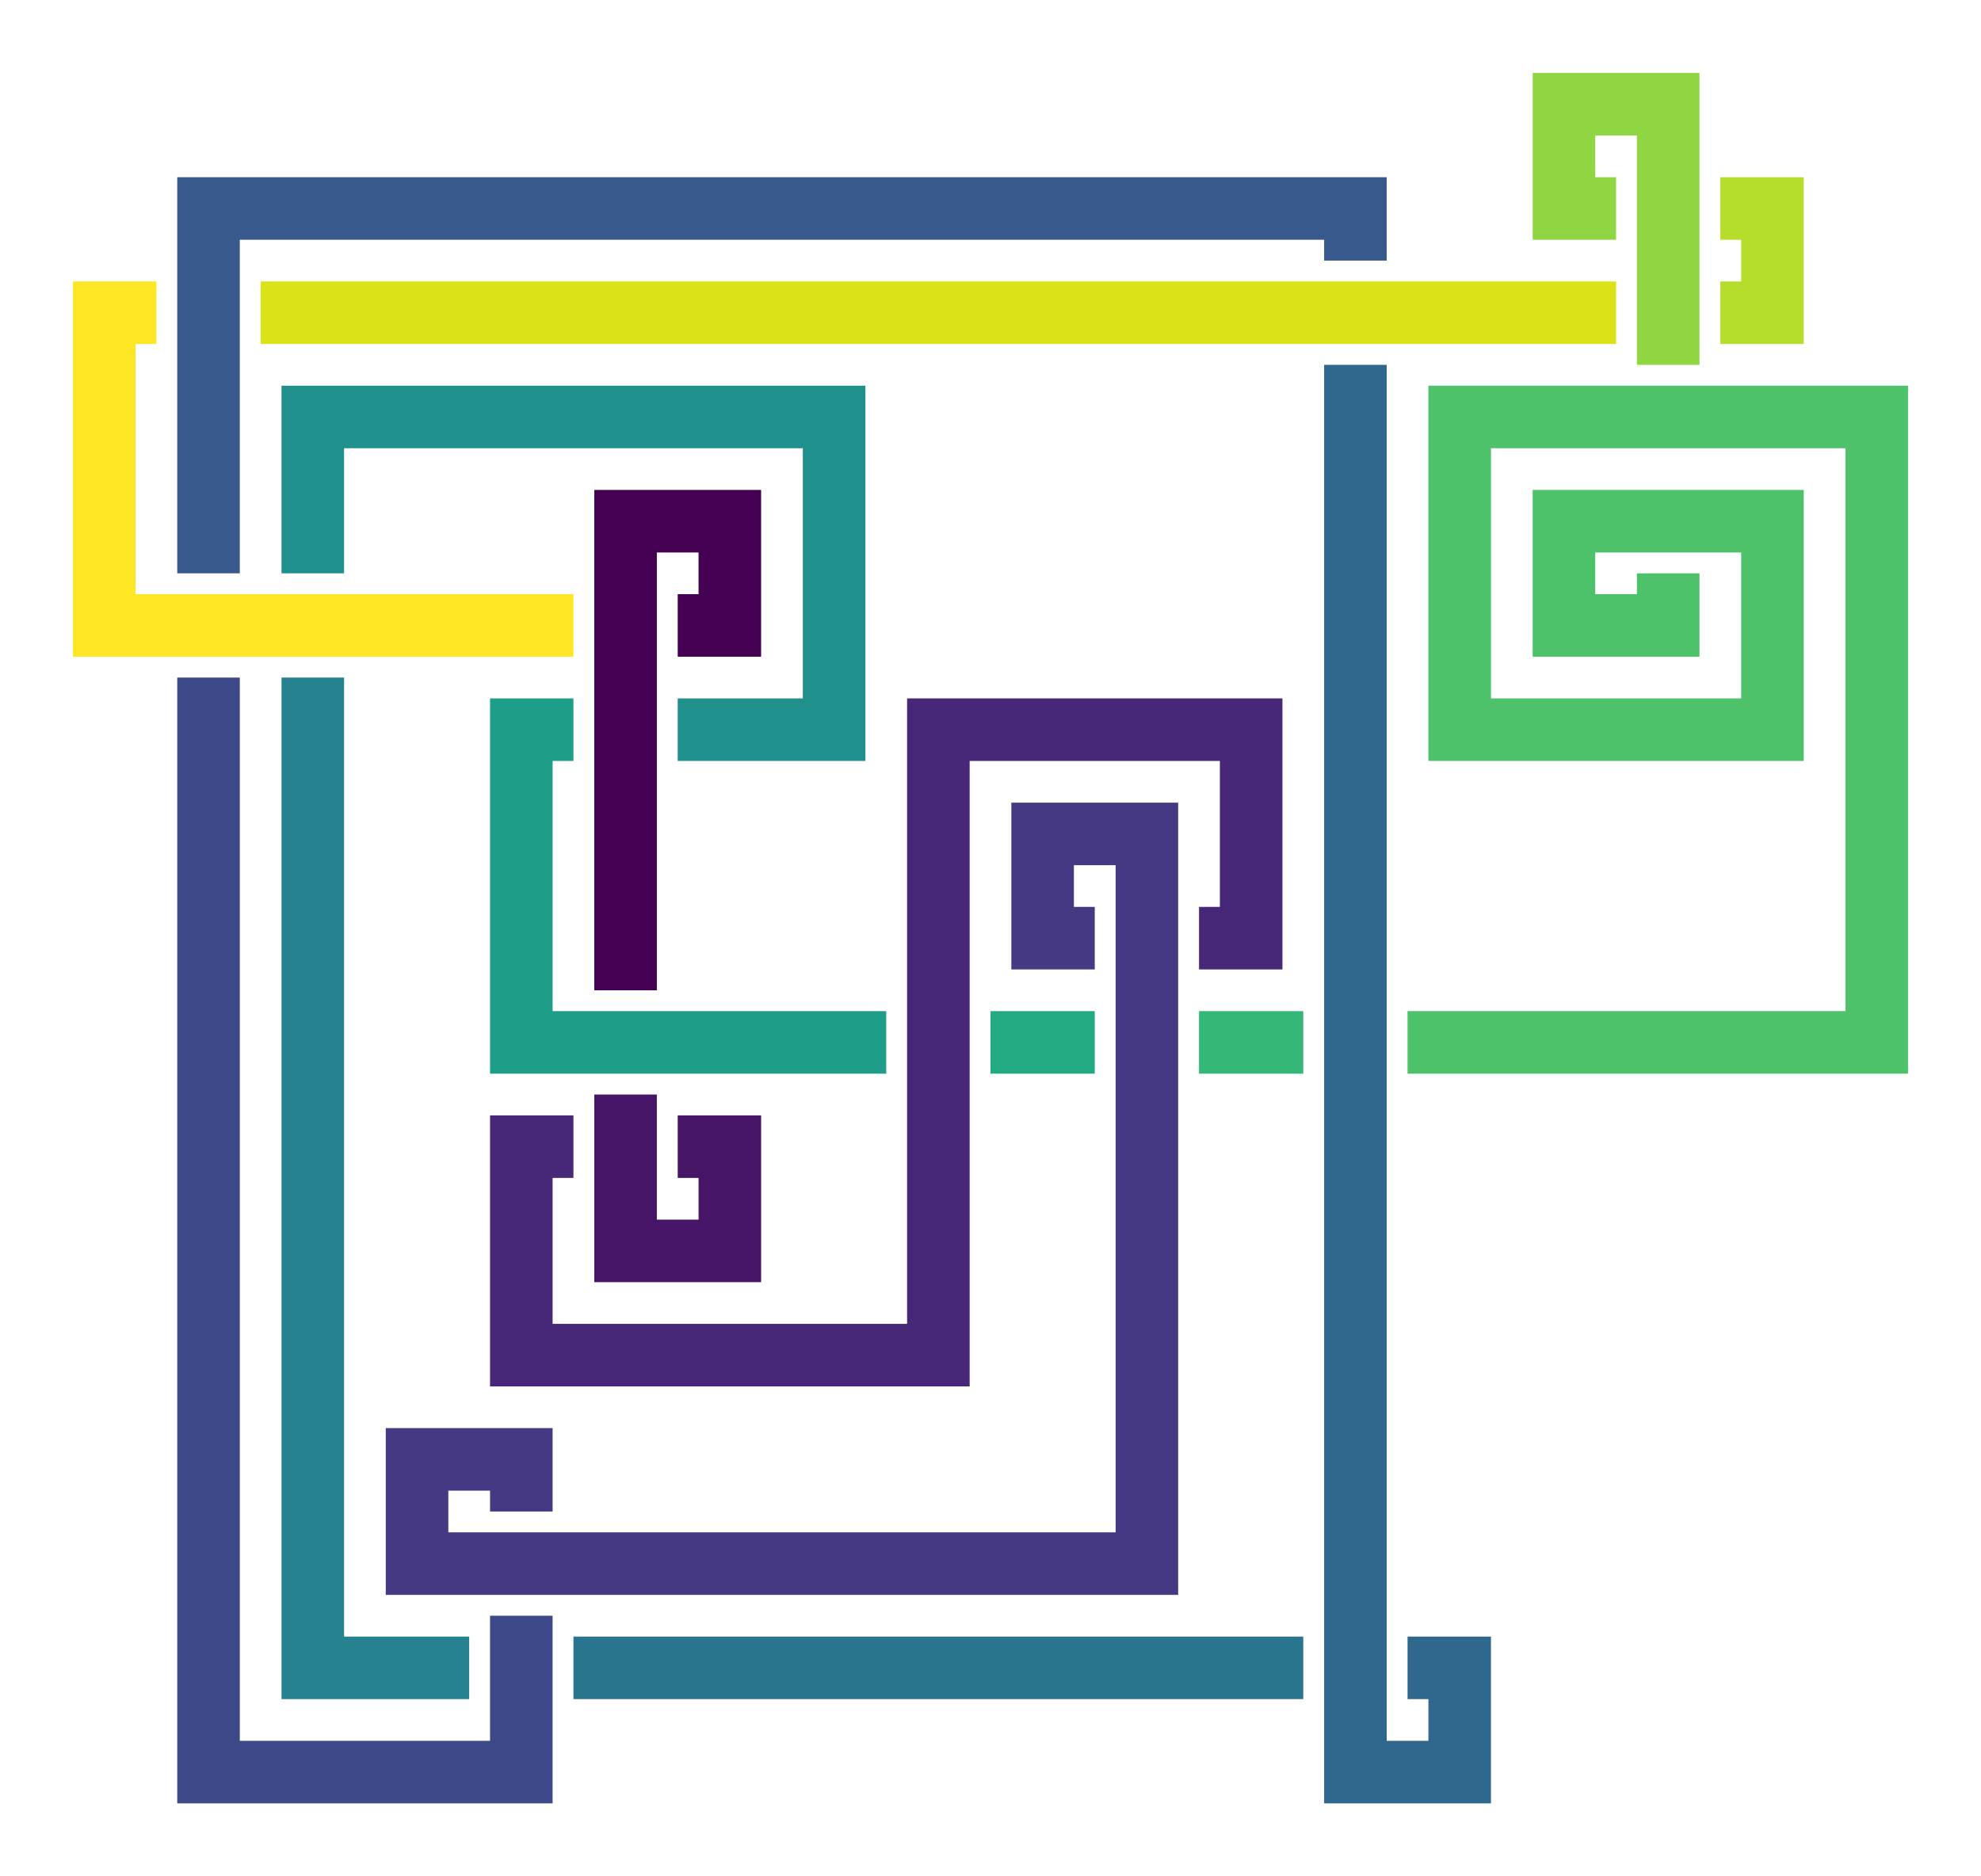 <?xml version="1.0" encoding="utf-8" ?>
<svg baseProfile="full" height="108.0" version="1.1" width="114.0" xmlns="http://www.w3.org/2000/svg" xmlns:ev="http://www.w3.org/2001/xml-events" xmlns:xlink="http://www.w3.org/1999/xlink"><defs /><polyline fill="none" points="39.0,36.0 42.0,36.0 42.0,30.0 36.0,30.0 36.0,57.0" stroke="rgb(68,1,84)" stroke-width="3.6" /><polyline fill="none" points="36.0,63.0 36.0,72.0 42.0,72.0 42.0,66.0 39.0,66.0" stroke="rgb(71,21,103)" stroke-width="3.6" /><polyline fill="none" points="33.0,66.0 30.0,66.0 30.0,78.0 54.0,78.0 54.0,42.0 72.0,42.0 72.0,54.0 69.0,54.0" stroke="rgb(71,39,119)" stroke-width="3.6" /><polyline fill="none" points="63.0,54.0 60.0,54.0 60.0,48.0 66.0,48.0 66.0,90.0 24.0,90.0 24.0,84.0 30.0,84.0 30.0,87.0" stroke="rgb(68,57,130)" stroke-width="3.6" /><polyline fill="none" points="30.0,93.0 30.0,102.0 12.0,102.0 12.0,39.0" stroke="rgb(62,73,137)" stroke-width="3.6" /><polyline fill="none" points="12.0,33.0 12.0,12.0 78.0,12.0 78.0,15.0" stroke="rgb(55,89,140)" stroke-width="3.6" /><polyline fill="none" points="78.0,21.0 78.0,102.0 84.0,102.0 84.0,96.0 81.0,96.0" stroke="rgb(48,103,141)" stroke-width="3.6" /><polyline fill="none" points="75.0,96.0 33.0,96.0" stroke="rgb(42,117,142)" stroke-width="3.6" /><polyline fill="none" points="27.0,96.0 18.0,96.0 18.0,39.0" stroke="rgb(37,130,142)" stroke-width="3.6" /><polyline fill="none" points="18.0,33.0 18.0,24.0 48.0,24.0 48.0,42.0 39.0,42.0" stroke="rgb(32,144,140)" stroke-width="3.6" /><polyline fill="none" points="33.0,42.0 30.0,42.0 30.0,60.0 51.0,60.0" stroke="rgb(30,157,136)" stroke-width="3.6" /><polyline fill="none" points="57.0,60.0 63.0,60.0" stroke="rgb(36,170,130)" stroke-width="3.6" /><polyline fill="none" points="69.0,60.0 75.0,60.0" stroke="rgb(53,183,120)" stroke-width="3.6" /><polyline fill="none" points="81.0,60.0 108.0,60.0 108.0,24.0 84.0,24.0 84.0,42.0 102.0,42.0 102.0,30.0 90.0,30.0 90.0,36.0 96.0,36.0 96.0,33.0" stroke="rgb(77,194,107)" stroke-width="3.6" /><polyline fill="none" points="96.0,27.0 96.0,27.0" stroke="rgb(109,206,88)" stroke-width="3.6" /><polyline fill="none" points="96.0,21.0 96.0,6.0 90.0,6.0 90.0,12.0 93.0,12.0" stroke="rgb(144,214,67)" stroke-width="3.6" /><polyline fill="none" points="99.0,12.0 102.0,12.0 102.0,18.0 99.0,18.0" stroke="rgb(181,221,43)" stroke-width="3.6" /><polyline fill="none" points="93.0,18.0 15.0,18.0" stroke="rgb(218,226,24)" stroke-width="3.6" /><polyline fill="none" points="9.0,18.0 6.0,18.0 6.0,36.0 33.0,36.0" stroke="rgb(253,231,36)" stroke-width="3.6" /></svg>